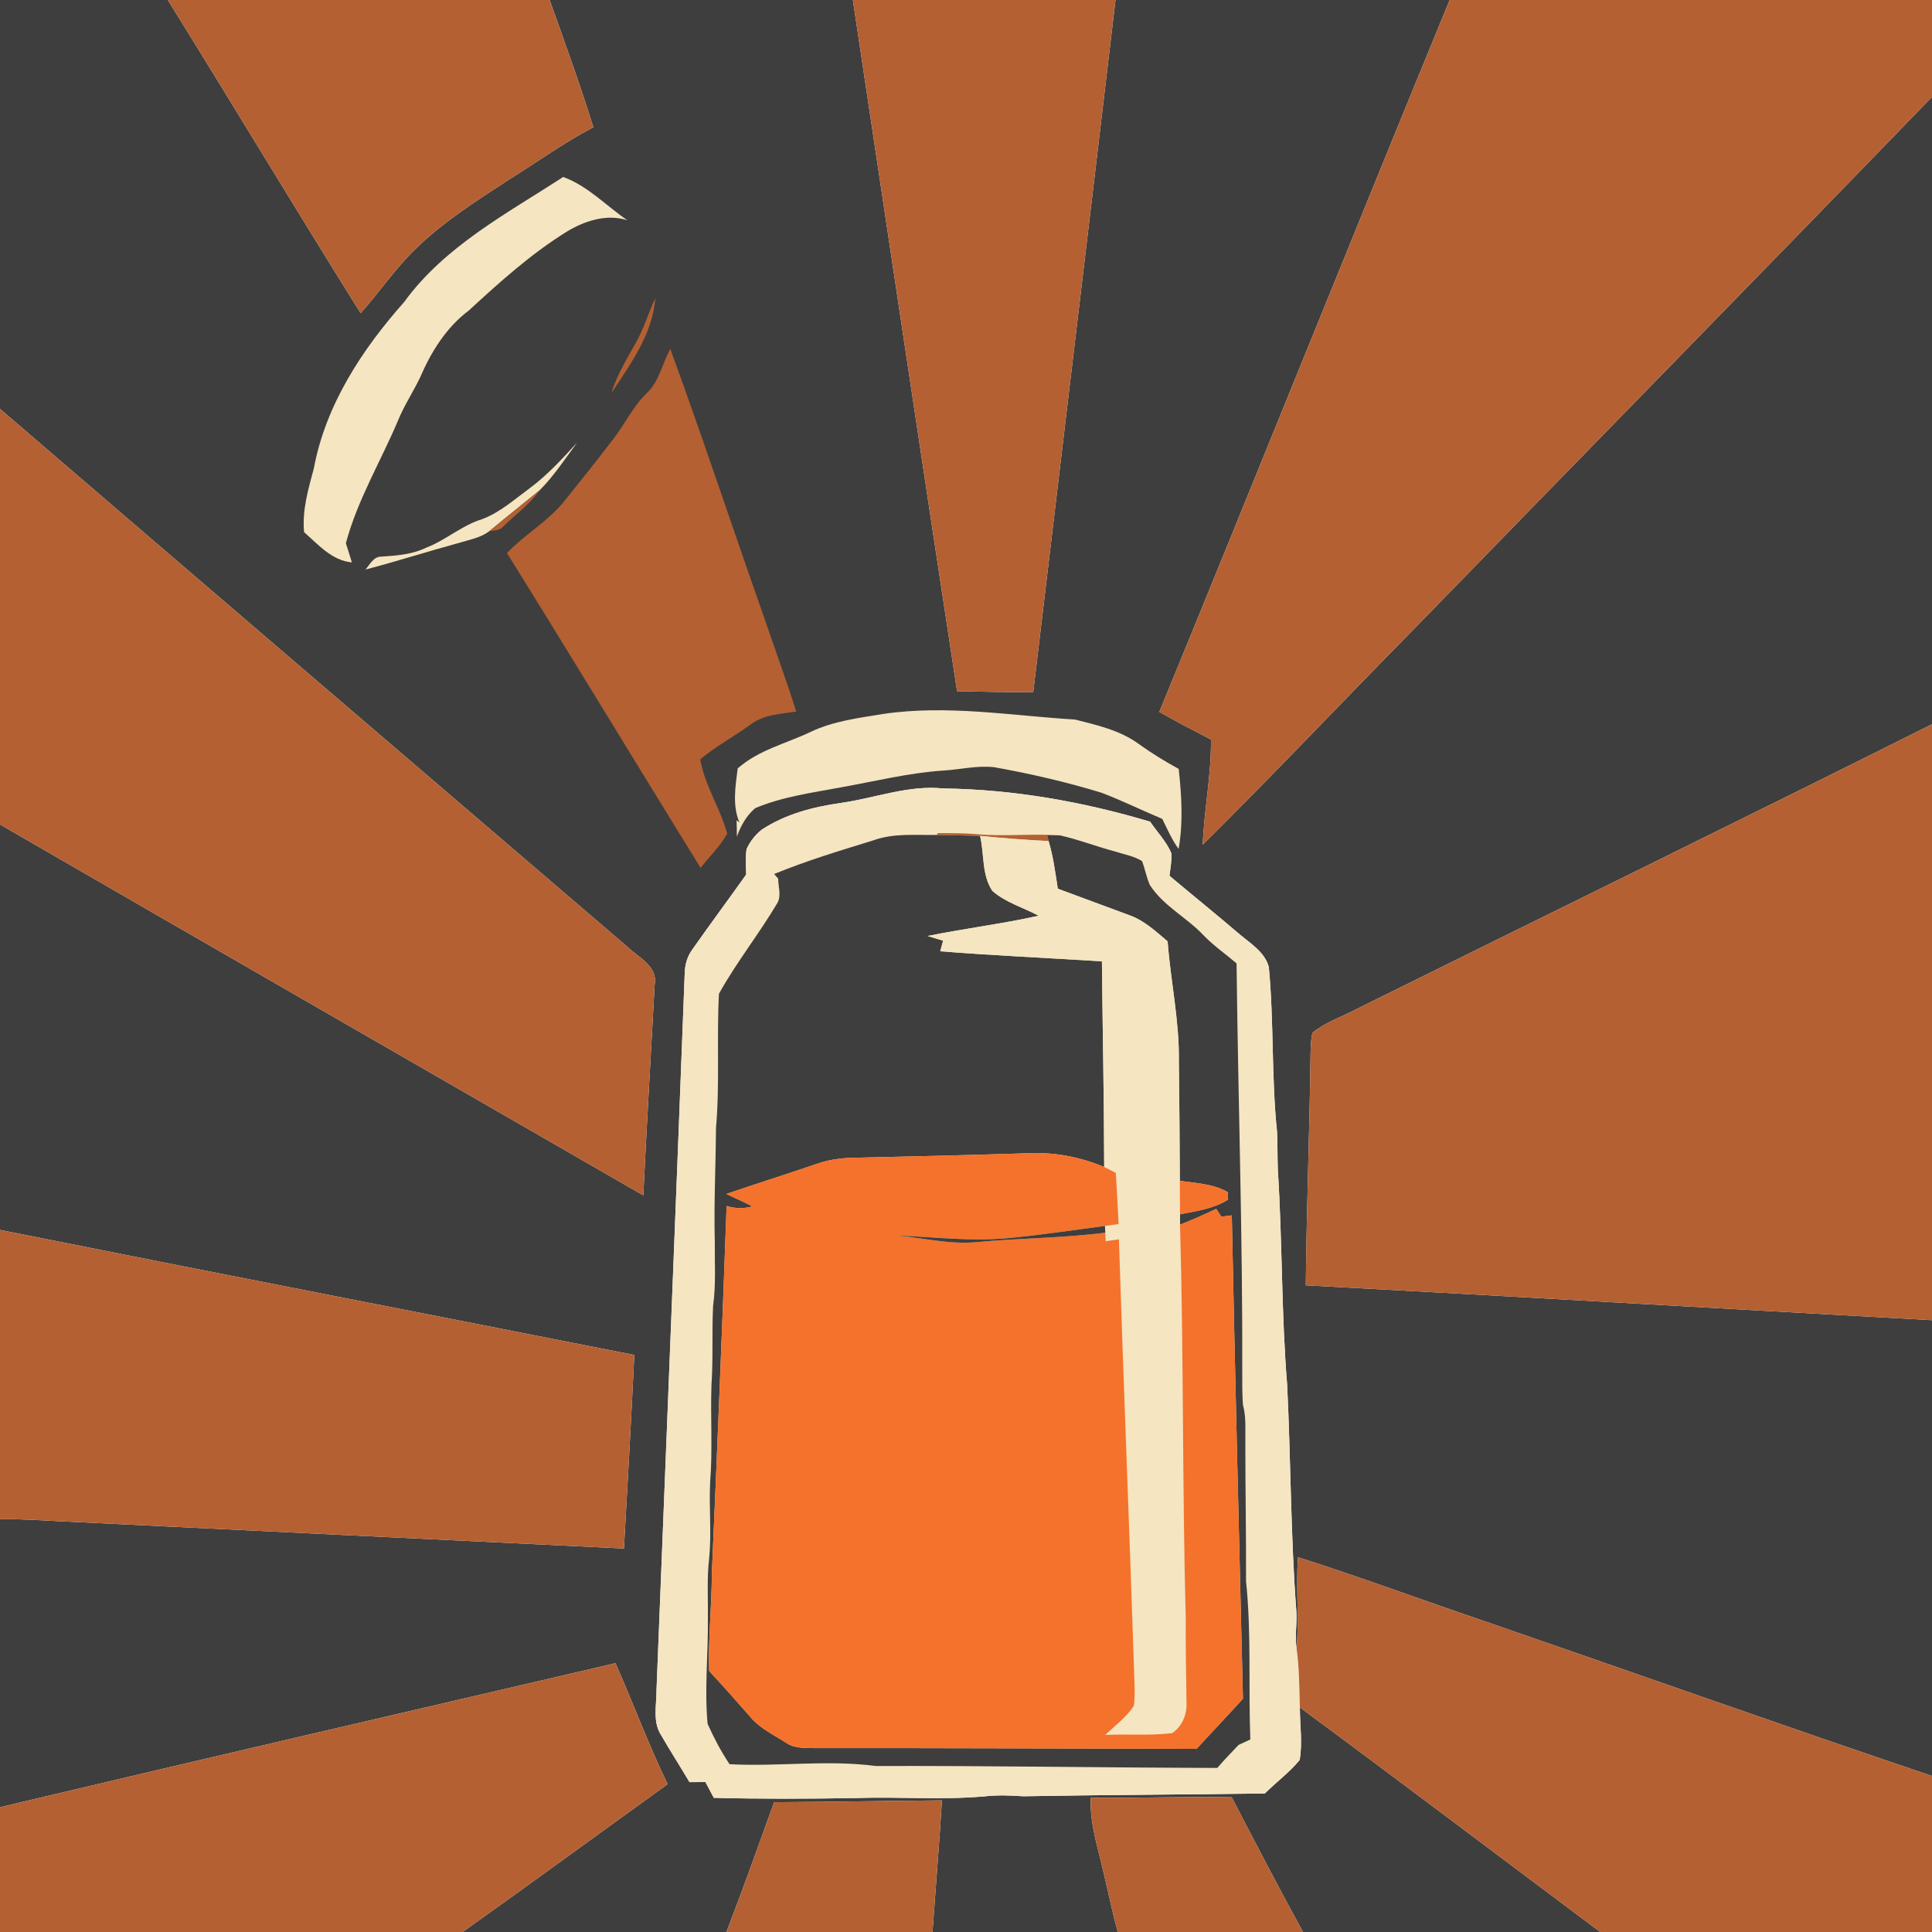 <?xml version="1.0" encoding="UTF-8" ?>
<!DOCTYPE svg PUBLIC "-//W3C//DTD SVG 1.1//EN" "http://www.w3.org/Graphics/SVG/1.1/DTD/svg11.dtd">
<svg width="512pt" height="512pt" viewBox="0 0 512 512" version="1.1" xmlns="http://www.w3.org/2000/svg">
<path fill="#3e3e3e" opacity="1.00" d=" M 0.00 0.00 L 44.47 0.00 C 61.63 27.58 78.33 55.46 95.57 82.99 C 100.54 77.47 104.67 71.22 110.03 66.06 C 117.38 58.84 126.13 53.31 134.71 47.70 C 142.23 43.06 149.38 37.81 157.24 33.72 C 153.71 22.37 149.66 11.19 145.66 0.00 L 226.02 0.00 C 235.19 61.06 244.30 122.13 253.63 183.17 C 260.36 183.31 267.09 183.48 273.82 183.39 C 281.08 122.26 288.41 61.14 295.62 0.00 L 384.18 0.00 C 358.34 62.80 333.04 125.83 307.24 188.66 C 311.73 191.22 316.33 193.61 320.92 195.98 C 321.04 205.33 319.10 214.52 318.74 223.84 C 337.52 205.24 355.68 186.01 374.23 167.18 C 420.13 119.99 466.21 72.98 512.00 25.68 L 512.00 191.93 C 461.27 217.34 410.28 242.24 359.44 267.44 C 355.57 269.51 351.24 270.88 347.82 273.70 C 347.38 275.41 347.39 277.20 347.32 278.96 C 347.06 299.51 346.26 320.06 346.05 340.62 C 401.37 343.57 456.68 346.83 512.00 349.86 L 512.00 470.65 C 472.17 457.21 432.56 443.12 392.82 429.43 C 376.53 423.90 360.39 417.90 344.00 412.69 C 343.36 420.71 344.38 428.76 343.60 436.77 C 343.11 433.54 343.77 430.28 343.55 427.05 C 342.03 407.08 342.09 387.02 341.11 367.02 C 339.56 348.06 339.86 329.01 338.64 310.03 C 338.52 306.67 338.58 303.32 338.43 299.96 C 336.92 285.45 337.63 270.79 336.25 256.27 C 335.19 252.31 331.39 250.04 328.44 247.54 C 322.34 242.31 316.07 237.27 309.92 232.10 C 310.15 230.08 310.58 228.06 310.39 226.03 C 309.05 222.96 306.67 220.51 304.80 217.76 C 287.01 212.45 268.57 209.19 249.98 208.95 C 240.77 208.00 231.98 211.48 222.99 212.77 C 215.58 213.81 208.15 215.72 201.85 219.89 C 200.13 221.25 198.76 223.04 197.85 225.02 C 197.51 227.26 197.73 229.52 197.74 231.78 C 193.04 238.38 188.21 244.90 183.55 251.52 C 182.15 253.37 181.51 255.62 181.46 257.92 C 179.05 321.26 176.49 384.60 173.98 447.93 C 174.01 451.86 172.91 456.22 175.16 459.76 C 177.60 463.98 180.24 468.09 182.73 472.29 C 184.13 472.27 185.54 472.26 186.94 472.26 C 187.69 473.65 188.43 475.04 189.17 476.44 C 201.78 476.77 214.40 476.72 227.02 476.49 C 238.33 476.11 249.67 477.06 260.96 476.05 C 264.32 475.68 267.71 475.78 271.09 476.03 C 292.44 475.65 313.83 475.59 335.19 475.29 C 338.23 472.29 341.69 469.71 344.42 466.43 C 345.22 461.85 344.47 457.12 344.48 452.48 C 371.13 472.16 397.55 492.16 424.08 512.00 L 345.31 512.00 C 338.84 500.20 332.62 488.26 326.43 476.30 C 313.98 476.07 301.52 476.54 289.06 476.45 C 288.77 483.59 291.19 490.37 292.69 497.25 C 293.88 502.16 294.84 507.14 296.25 512.00 L 247.12 512.00 C 247.95 500.37 248.92 488.76 249.62 477.12 C 234.79 477.25 219.97 477.54 205.15 477.61 C 201.01 489.09 196.90 500.60 192.52 512.00 L 122.60 512.00 C 140.79 499.06 158.82 485.87 176.93 472.82 C 171.84 462.35 167.83 451.40 163.10 440.77 C 108.72 453.44 54.32 466.02 0.00 478.93 L 0.00 402.61 C 5.35 402.48 10.68 402.91 16.02 403.16 C 65.80 405.56 115.57 408.01 165.35 410.37 C 166.33 393.28 167.27 376.18 168.10 359.08 C 112.07 348.00 56.00 337.15 0.00 325.94 L 0.00 218.49 C 56.78 251.33 113.65 284.03 170.48 316.78 C 171.38 298.16 172.50 279.56 173.49 260.95 C 174.38 255.97 169.10 253.72 166.13 250.80 C 110.74 203.34 55.31 155.92 0.00 108.36 L 0.00 0.00 Z" />
<path fill="#b46032" opacity="1.00" d=" M 44.47 0.00 L 145.66 0.00 C 149.66 11.19 153.71 22.37 157.24 33.72 C 149.38 37.81 142.23 43.06 134.71 47.70 C 126.13 53.31 117.38 58.84 110.03 66.06 C 104.67 71.22 100.54 77.47 95.57 82.99 C 78.33 55.46 61.63 27.58 44.47 0.00 Z" />
<path fill="#b46032" opacity="1.00" d=" M 226.02 0.00 L 295.62 0.00 C 288.41 61.14 281.08 122.26 273.82 183.39 C 267.09 183.48 260.36 183.31 253.63 183.17 C 244.30 122.13 235.19 61.06 226.02 0.00 Z" />
<path fill="#b46032" opacity="1.00" d=" M 384.18 0.00 L 512.00 0.00 L 512.00 25.68 C 466.21 72.98 420.13 119.99 374.23 167.18 C 355.68 186.01 337.52 205.24 318.74 223.84 C 319.10 214.52 321.04 205.33 320.92 195.98 C 316.33 193.61 311.73 191.22 307.24 188.66 C 333.04 125.83 358.34 62.80 384.18 0.00 Z" />
<path fill="#f5e5c1" opacity="1.00" d=" M 107.11 80.03 C 117.83 65.27 134.29 56.61 149.26 46.90 C 155.78 49.28 160.64 54.54 166.28 58.39 C 160.90 56.60 155.04 58.49 150.35 61.30 C 140.82 67.18 132.46 74.72 124.25 82.28 C 118.25 86.76 114.19 93.34 111.28 100.14 C 109.42 103.99 107.03 107.58 105.43 111.56 C 100.85 122.37 94.71 132.54 91.66 143.96 C 92.21 145.65 92.74 147.34 93.25 149.04 C 87.94 148.56 84.33 144.30 80.58 141.02 C 80.05 135.22 81.68 129.66 83.17 124.14 C 86.27 107.36 95.95 92.60 107.11 80.03 Z" />
<path fill="#b46032" opacity="1.00" d=" M 168.22 91.36 C 170.50 87.42 171.83 83.04 173.68 78.91 C 172.97 88.49 167.13 96.44 162.01 104.18 C 163.43 99.61 165.88 95.49 168.22 91.36 Z" />
<path fill="#b46032" opacity="1.00" d=" M 171.34 104.25 C 174.72 101.11 175.49 96.37 177.64 92.47 C 186.08 115.55 193.79 138.90 201.96 162.08 C 204.96 170.92 208.21 179.68 211.02 188.58 C 206.89 189.19 202.42 189.37 198.95 191.98 C 194.56 195.17 189.72 197.76 185.56 201.25 C 186.79 208.21 190.90 214.19 192.73 220.92 C 190.85 224.28 188.02 226.98 185.66 229.99 C 168.49 202.22 151.60 174.27 134.34 146.56 C 139.13 141.55 145.37 138.10 149.70 132.62 C 154.01 127.27 158.28 121.89 162.46 116.44 C 165.57 112.48 167.68 107.78 171.34 104.25 Z" />
<path fill="#b46032" opacity="1.00" d=" M 0.00 108.36 C 55.31 155.92 110.74 203.34 166.13 250.80 C 169.10 253.72 174.38 255.97 173.49 260.95 C 172.50 279.56 171.38 298.16 170.48 316.78 C 113.65 284.03 56.78 251.33 0.00 218.49 L 0.00 108.36 Z" />
<path fill="#f5e5c1" opacity="1.00" d=" M 152.94 117.28 C 149.78 121.59 146.81 126.09 143.04 129.90 C 138.60 133.52 134.10 137.08 129.70 140.75 C 127.44 142.49 124.56 142.98 121.90 143.80 C 113.52 146.08 105.25 148.74 96.85 150.94 C 98.04 149.57 99.01 147.45 101.12 147.51 C 105.14 147.24 109.26 146.94 112.94 145.14 C 118.16 143.15 122.39 139.22 127.75 137.59 C 132.53 135.79 136.37 132.32 140.43 129.34 C 145.10 125.87 149.03 121.56 152.94 117.28 Z" />
<path fill="#b46032" opacity="1.00" d=" M 129.70 140.75 C 134.10 137.08 138.60 133.52 143.04 129.90 C 140.43 133.62 136.66 136.29 133.45 139.45 C 132.52 140.59 131.02 140.57 129.70 140.75 Z" />
<path fill="#f5e5c1" opacity="1.00" d=" M 214.87 193.94 C 220.85 191.10 227.48 190.29 233.95 189.22 C 250.91 186.69 267.95 189.66 284.91 190.69 C 290.76 192.17 296.90 193.55 301.84 197.20 C 305.20 199.62 308.74 201.78 312.37 203.77 C 313.13 210.78 313.59 218.01 312.34 224.98 C 310.55 222.53 309.35 219.72 308.01 217.01 C 302.63 214.75 297.38 212.17 291.93 210.09 C 282.59 207.23 273.05 205.03 263.43 203.31 C 258.92 202.82 254.43 203.94 249.93 204.21 C 240.84 204.82 231.99 207.02 223.05 208.62 C 215.34 210.08 207.42 211.09 200.14 214.17 C 197.83 216.12 196.26 218.91 195.28 221.74 C 195.29 220.28 195.24 218.82 195.19 217.37 L 195.97 218.00 C 194.03 213.41 194.90 208.42 195.49 203.65 C 201.02 198.73 208.34 197.06 214.87 193.94 Z" />
<path fill="#b46032" opacity="1.00" d=" M 359.44 267.44 C 410.28 242.24 461.27 217.34 512.00 191.93 L 512.00 349.86 C 456.68 346.83 401.37 343.57 346.05 340.62 C 346.26 320.06 347.06 299.51 347.32 278.96 C 347.39 277.20 347.38 275.41 347.82 273.70 C 351.24 270.88 355.57 269.51 359.44 267.44 Z" />
<path fill="#f5e5c1" opacity="1.00" d=" M 222.99 212.77 C 231.98 211.48 240.77 208.00 249.98 208.95 C 268.57 209.19 287.01 212.45 304.80 217.76 C 306.67 220.51 309.05 222.96 310.39 226.03 C 310.58 228.06 310.15 230.08 309.92 232.10 C 316.07 237.27 322.34 242.31 328.44 247.54 C 331.39 250.04 335.19 252.31 336.25 256.27 C 337.63 270.79 336.92 285.45 338.43 299.96 C 338.58 303.32 338.52 306.67 338.64 310.03 C 339.86 329.01 339.56 348.06 341.11 367.02 C 342.09 387.02 342.03 407.08 343.55 427.05 C 343.77 430.28 343.11 433.54 343.60 436.77 C 344.32 441.97 344.33 447.24 344.48 452.48 C 344.47 457.12 345.22 461.85 344.42 466.43 C 341.69 469.71 338.23 472.29 335.19 475.29 C 313.83 475.59 292.44 475.65 271.09 476.03 C 267.71 475.78 264.32 475.68 260.96 476.05 C 249.67 477.06 238.33 476.11 227.02 476.49 C 214.40 476.72 201.78 476.77 189.17 476.44 C 188.43 475.04 187.69 473.65 186.94 472.26 C 185.54 472.26 184.13 472.27 182.73 472.29 C 180.24 468.09 177.60 463.98 175.16 459.76 C 172.91 456.22 174.01 451.86 173.98 447.93 C 176.49 384.60 179.05 321.26 181.46 257.92 C 181.51 255.62 182.15 253.37 183.55 251.52 C 188.21 244.90 193.04 238.38 197.74 231.78 C 197.73 229.52 197.51 227.26 197.85 225.02 C 198.76 223.04 200.13 221.25 201.85 219.89 C 208.15 215.72 215.58 213.81 222.99 212.77 Z" />
<path fill="#b46032" opacity="1.00" d=" M 248.44 220.79 C 251.98 220.79 255.53 220.76 259.07 221.08 C 266.33 221.73 273.63 220.86 280.90 221.38 C 280.05 221.38 278.36 221.39 277.51 221.39 L 277.89 222.89 C 271.82 222.60 265.77 222.13 259.73 221.52 C 255.94 221.39 252.14 221.38 248.35 221.26 L 248.44 220.79 Z" />
<path fill="#3e3e3e" opacity="1.00" d=" M 231.43 222.71 C 236.84 220.72 242.71 221.38 248.35 221.26 C 252.14 221.38 255.94 221.39 259.73 221.52 C 260.88 226.33 260.12 231.85 262.99 236.10 C 266.50 239.19 271.19 240.51 275.27 242.68 C 265.53 244.84 255.60 246.06 245.82 248.05 C 247.19 248.46 248.56 248.88 249.93 249.29 C 249.67 250.22 249.42 251.16 249.17 252.10 C 263.44 253.24 277.73 253.86 292.02 254.77 C 292.20 272.94 292.59 291.10 292.62 309.26 C 286.45 306.69 279.70 305.34 273.00 305.61 C 257.36 306.10 241.71 306.49 226.06 306.83 C 222.78 306.89 219.50 307.36 216.40 308.46 C 208.45 311.18 200.44 313.71 192.49 316.41 C 194.80 317.48 197.12 318.54 199.40 319.72 C 197.13 320.33 194.80 320.31 192.56 319.59 C 191.41 352.06 190.06 384.54 188.65 417.00 C 188.62 425.61 187.67 434.20 187.93 442.82 C 191.65 446.84 195.29 450.93 198.89 455.05 C 201.40 458.06 205.01 459.72 208.24 461.80 C 210.48 463.41 213.34 463.20 215.95 463.27 C 249.67 463.23 283.38 463.39 317.09 463.47 C 321.17 459.02 325.35 454.66 329.39 450.18 C 328.37 407.48 327.30 364.79 326.44 322.09 C 325.75 322.17 324.35 322.34 323.66 322.42 C 323.32 321.91 322.64 320.88 322.31 320.37 C 319.16 321.87 315.97 323.29 312.72 324.55 C 312.72 323.86 312.71 322.49 312.71 321.80 C 317.06 320.95 321.62 320.32 325.45 317.92 C 325.43 317.43 325.40 316.43 325.39 315.93 C 321.52 313.73 316.97 313.54 312.67 312.95 C 312.61 302.30 312.55 291.66 312.41 281.02 C 312.54 270.42 310.23 260.01 309.43 249.47 C 306.33 246.86 303.29 243.98 299.41 242.58 C 293.06 240.20 286.68 237.90 280.33 235.51 C 279.67 231.27 279.13 227.00 277.89 222.89 L 277.51 221.39 C 278.36 221.39 280.05 221.38 280.90 221.38 C 285.85 222.49 290.60 224.36 295.50 225.65 C 297.90 226.45 300.51 226.84 302.67 228.21 C 303.44 230.29 303.82 232.49 304.72 234.53 C 308.35 240.16 314.58 243.16 319.06 247.98 C 321.71 250.69 324.83 252.85 327.70 255.31 C 328.11 291.56 329.34 327.77 329.21 364.02 C 329.19 366.77 329.20 369.53 329.39 372.27 C 330.26 375.43 330.00 378.74 330.03 381.97 C 330.01 394.32 330.27 406.67 330.21 419.02 C 331.67 432.95 330.81 446.99 331.35 460.98 C 330.32 461.46 329.29 461.93 328.26 462.41 C 326.32 464.40 324.41 466.42 322.60 468.52 C 292.42 468.45 262.23 467.91 232.04 468.01 C 219.17 466.30 206.23 468.23 193.34 467.53 C 191.08 464.17 189.19 460.53 187.52 456.85 C 186.67 447.58 187.69 438.25 187.60 428.96 C 187.67 423.64 187.31 418.30 187.93 413.00 C 188.60 406.30 187.87 399.58 188.19 392.87 C 188.88 384.24 188.25 375.57 188.55 366.92 C 189.03 359.97 188.63 352.99 188.98 346.04 C 189.77 340.42 189.37 334.74 189.43 329.08 C 189.16 319.06 189.68 309.04 189.74 299.02 C 190.78 287.16 189.90 275.24 190.53 263.36 C 195.16 255.00 201.22 247.44 206.08 239.19 C 207.09 237.23 206.22 234.94 206.23 232.85 C 205.96 232.54 205.42 231.93 205.16 231.62 C 213.72 228.10 222.59 225.43 231.43 222.71 Z" />
<path fill="#f5e5c1" opacity="1.00" d=" M 259.73 221.52 C 265.77 222.13 271.82 222.60 277.89 222.89 C 279.13 227.00 279.67 231.27 280.33 235.51 C 286.68 237.90 293.06 240.20 299.41 242.58 C 303.29 243.98 306.33 246.86 309.43 249.47 C 310.23 260.01 312.54 270.42 312.41 281.02 C 312.55 291.66 312.61 302.30 312.67 312.95 C 312.68 315.90 312.69 318.85 312.71 321.80 C 312.71 322.49 312.72 323.86 312.72 324.55 C 313.71 359.34 313.30 394.17 314.24 428.97 C 314.16 436.31 314.36 443.65 314.43 450.99 C 314.66 454.17 313.33 457.54 310.61 459.30 C 304.74 460.02 298.80 459.49 292.90 459.77 C 295.52 457.29 298.49 455.09 300.49 452.06 C 300.92 448.74 300.57 445.40 300.52 442.07 C 299.27 404.19 297.73 366.32 296.52 328.44 C 295.35 328.60 294.18 328.77 293.01 328.94 C 292.99 328.37 292.94 327.24 292.91 326.67 C 292.89 326.23 292.85 325.34 292.83 324.89 C 294.03 324.72 295.23 324.55 296.44 324.39 C 296.24 319.86 295.96 315.34 295.70 310.82 C 294.68 310.29 293.65 309.77 292.62 309.26 C 292.59 291.10 292.20 272.94 292.02 254.77 C 277.73 253.86 263.44 253.24 249.17 252.10 C 249.42 251.16 249.67 250.22 249.93 249.29 C 248.56 248.88 247.19 248.46 245.82 248.05 C 255.60 246.06 265.53 244.84 275.27 242.68 C 271.19 240.51 266.50 239.19 262.99 236.10 C 260.12 231.85 260.88 226.33 259.73 221.52 Z" />
<path fill="#f4722b" opacity="1.00" d=" M 226.06 306.83 C 241.71 306.49 257.36 306.10 273.00 305.61 C 279.70 305.34 286.45 306.69 292.62 309.26 C 293.65 309.77 294.68 310.29 295.70 310.82 C 295.96 315.34 296.24 319.86 296.44 324.39 C 295.23 324.55 294.03 324.72 292.83 324.89 C 284.54 325.97 276.26 327.23 267.94 328.04 C 257.63 329.14 247.30 327.77 236.99 327.38 C 244.24 327.94 251.41 329.86 258.72 329.19 C 270.10 328.10 281.56 328.13 292.91 326.67 C 292.94 327.24 292.99 328.37 293.01 328.94 C 294.18 328.77 295.35 328.60 296.52 328.44 C 297.73 366.32 299.27 404.19 300.52 442.07 C 300.57 445.40 300.92 448.74 300.49 452.06 C 298.49 455.09 295.52 457.29 292.90 459.77 C 298.80 459.49 304.74 460.02 310.61 459.30 C 313.33 457.54 314.66 454.17 314.43 450.99 C 314.36 443.65 314.16 436.31 314.24 428.97 C 313.30 394.17 313.71 359.34 312.72 324.55 C 315.97 323.29 319.16 321.87 322.31 320.37 C 322.64 320.88 323.32 321.91 323.66 322.42 C 324.35 322.34 325.75 322.17 326.44 322.09 C 327.30 364.79 328.37 407.48 329.39 450.18 C 325.35 454.66 321.17 459.02 317.09 463.47 C 283.38 463.39 249.67 463.23 215.95 463.27 C 213.34 463.20 210.48 463.41 208.24 461.80 C 205.01 459.72 201.40 458.06 198.89 455.05 C 195.29 450.93 191.65 446.84 187.93 442.82 C 187.67 434.20 188.62 425.61 188.65 417.00 C 190.06 384.54 191.41 352.06 192.56 319.59 C 194.80 320.31 197.13 320.33 199.40 319.72 C 197.12 318.54 194.80 317.48 192.49 316.41 C 200.44 313.71 208.45 311.18 216.40 308.46 C 219.50 307.36 222.78 306.89 226.06 306.83 Z" />
<path fill="#f4722b" opacity="1.00" d=" M 312.67 312.95 C 316.97 313.54 321.52 313.73 325.39 315.93 C 325.40 316.43 325.43 317.43 325.45 317.92 C 321.62 320.32 317.06 320.95 312.71 321.80 C 312.69 318.85 312.68 315.90 312.67 312.95 Z" />
<path fill="#3e3e3e" opacity="1.00" d=" M 267.94 328.04 C 276.26 327.23 284.54 325.97 292.83 324.89 C 292.85 325.34 292.89 326.23 292.91 326.67 C 281.56 328.13 270.10 328.10 258.72 329.19 C 251.41 329.86 244.24 327.94 236.99 327.38 C 247.30 327.77 257.63 329.14 267.94 328.04 Z" />
<path fill="#b46032" opacity="1.00" d=" M 0.00 325.94 C 56.00 337.15 112.07 348.00 168.10 359.08 C 167.27 376.18 166.33 393.28 165.35 410.37 C 115.57 408.01 65.80 405.56 16.02 403.16 C 10.68 402.91 5.35 402.48 0.00 402.61 L 0.00 325.94 Z" />
<path fill="#b46032" opacity="1.00" d=" M 344.00 412.69 C 360.39 417.90 376.53 423.90 392.82 429.43 C 432.56 443.12 472.17 457.21 512.00 470.65 L 512.00 512.00 L 424.08 512.00 C 397.55 492.16 371.13 472.16 344.48 452.48 C 344.33 447.24 344.32 441.97 343.60 436.77 C 344.38 428.76 343.36 420.71 344.00 412.69 Z" />
<path fill="#b46032" opacity="1.00" d=" M 0.00 478.93 C 54.32 466.02 108.72 453.44 163.10 440.77 C 167.83 451.40 171.84 462.35 176.93 472.82 C 158.82 485.87 140.79 499.06 122.60 512.00 L 0.00 512.00 L 0.00 478.93 Z" />
<path fill="#b46032" opacity="1.00" d=" M 289.06 476.45 C 301.52 476.54 313.98 476.07 326.43 476.30 C 332.62 488.26 338.84 500.20 345.31 512.00 L 296.25 512.00 C 294.84 507.14 293.88 502.16 292.69 497.25 C 291.19 490.37 288.77 483.59 289.06 476.45 Z" />
<path fill="#b46032" opacity="1.00" d=" M 205.15 477.61 C 219.97 477.54 234.79 477.25 249.62 477.12 C 248.92 488.76 247.95 500.37 247.12 512.00 L 192.52 512.00 C 196.90 500.60 201.01 489.09 205.15 477.61 Z" />
</svg>
